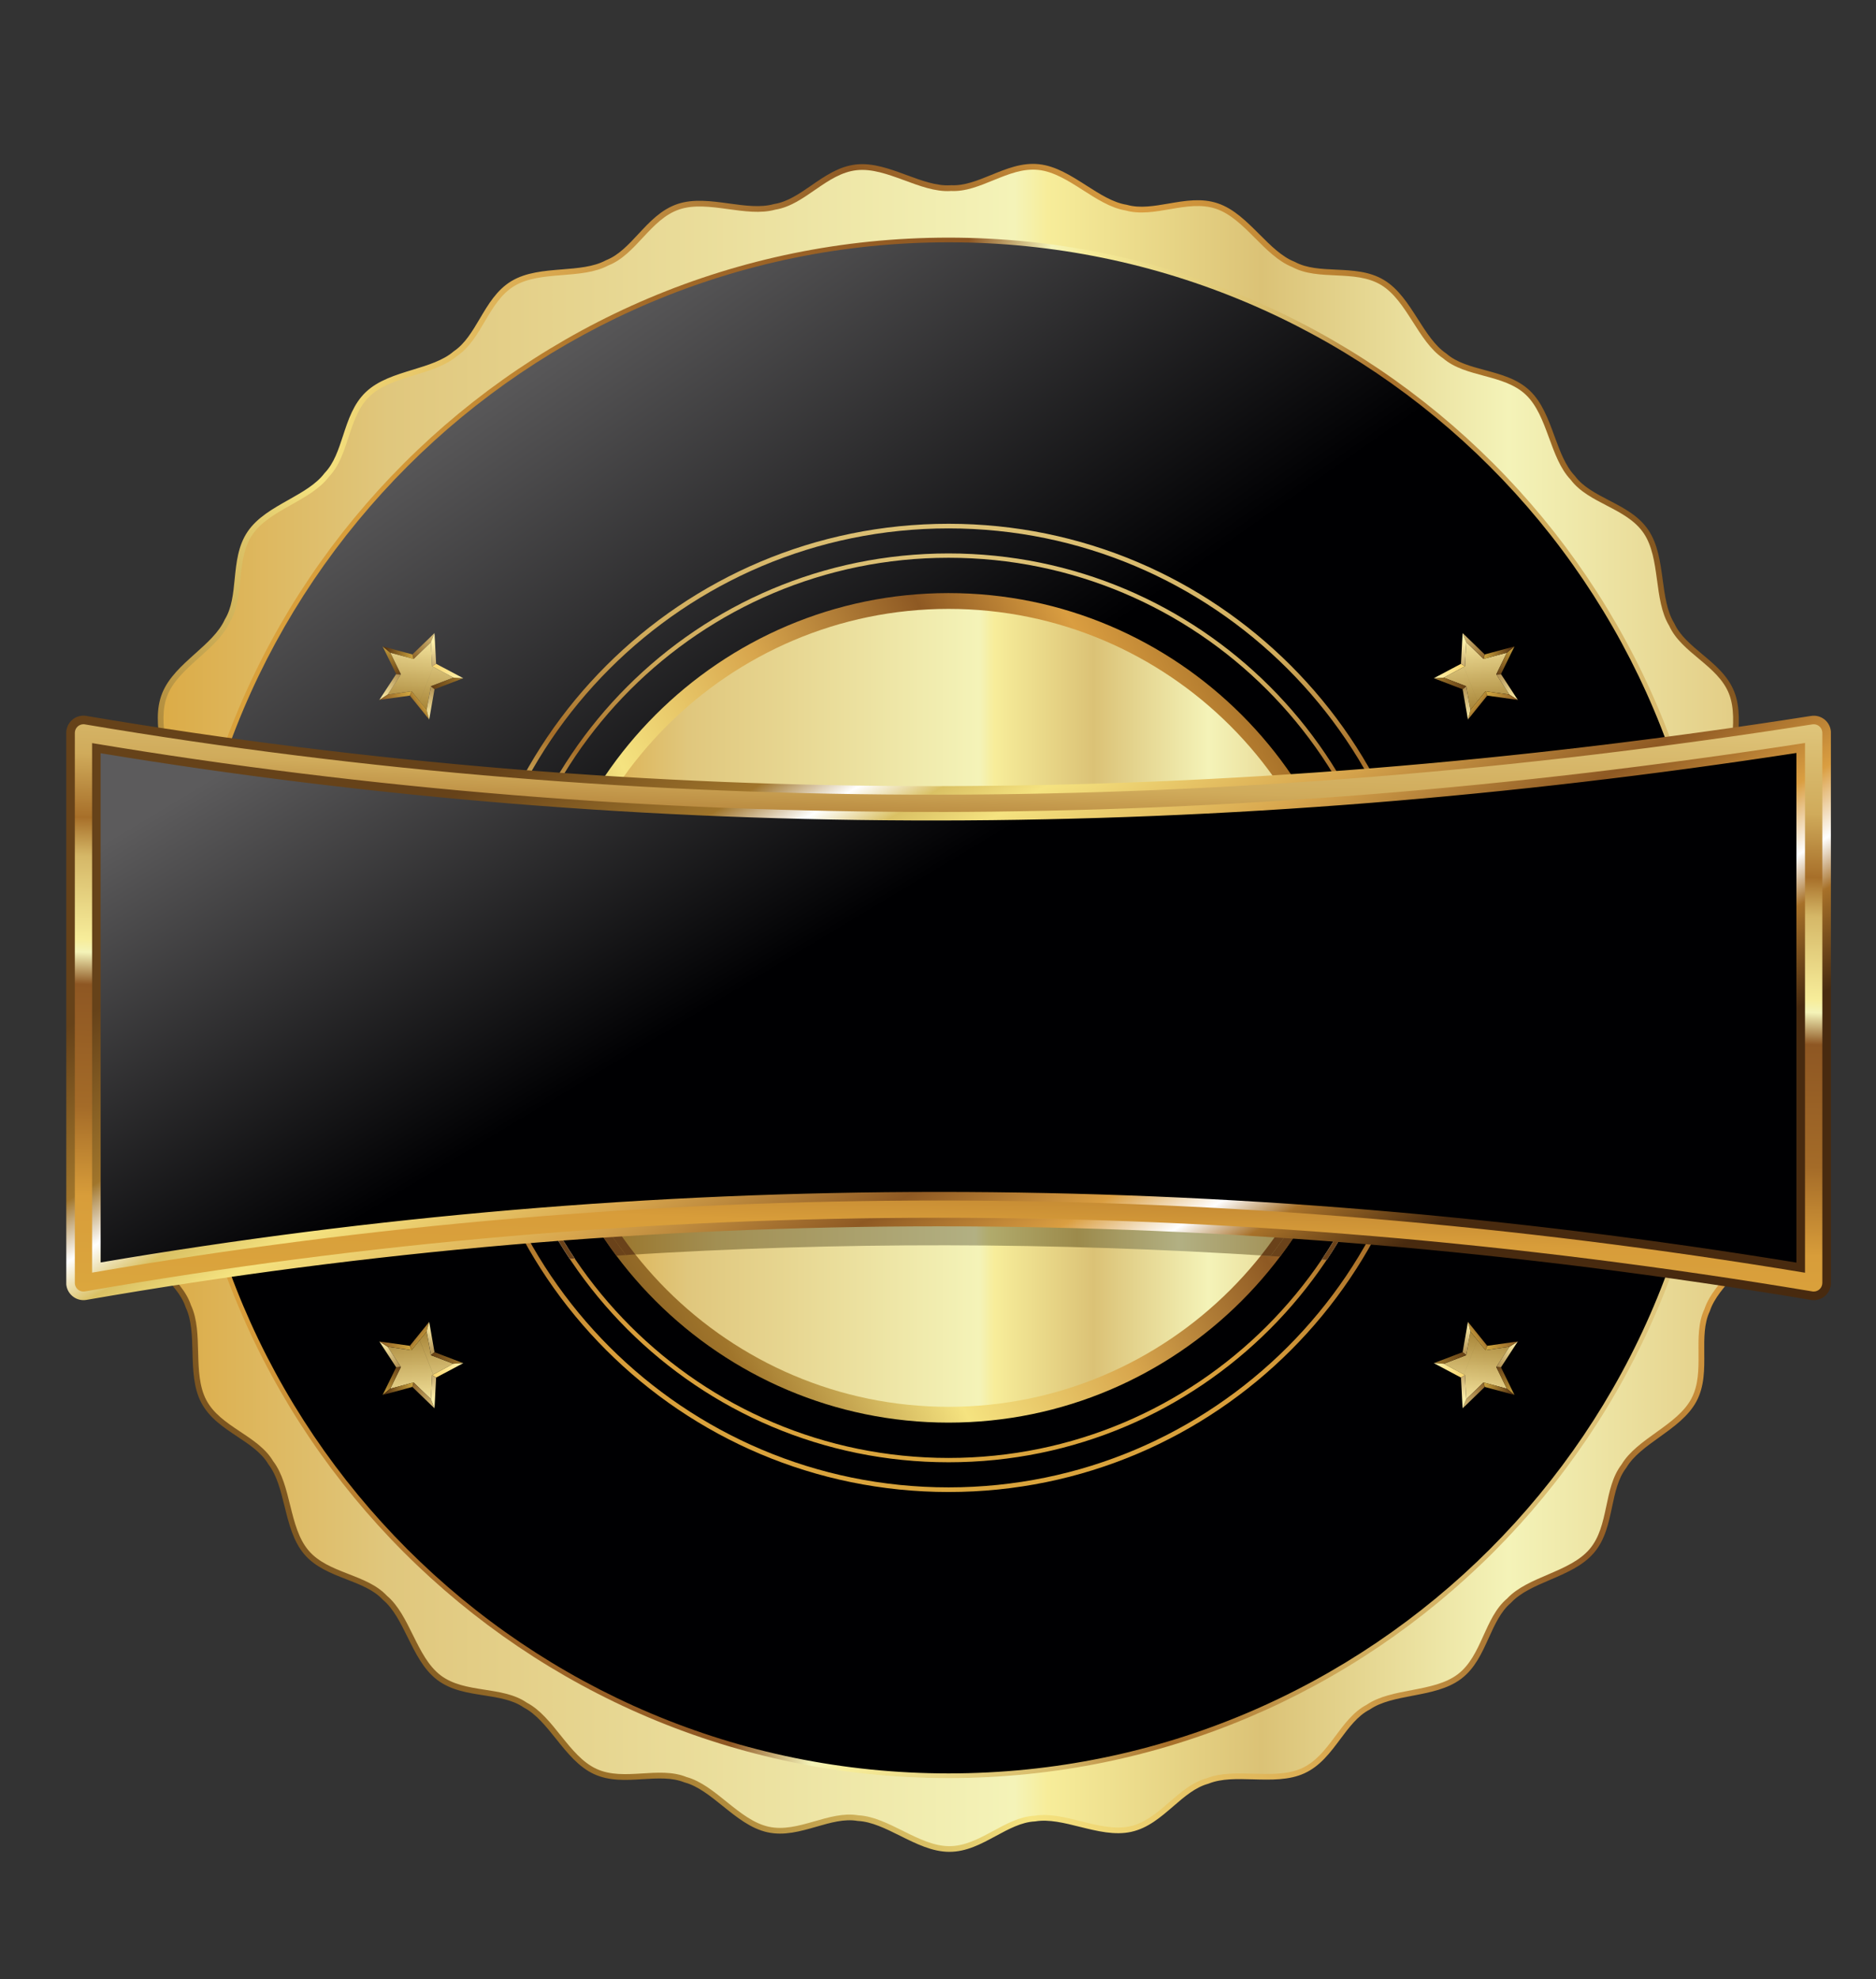 <?xml version="1.0" encoding="UTF-8"?>
<svg id="_Layer_1" data-name="#Layer 1" xmlns="http://www.w3.org/2000/svg" xmlns:xlink="http://www.w3.org/1999/xlink" viewBox="0 0 502.38 530">
  <rect x="0" y="0" width="502.38" height="530" fill="#333333" stroke="none"/>
  <defs>
    <style>
      .cls-1 {
        fill: url(#linear-gradient-48);
      }

      .cls-1, .cls-2, .cls-3, .cls-4, .cls-5, .cls-6, .cls-7, .cls-8, .cls-9, .cls-10, .cls-11, .cls-12, .cls-13, .cls-14, .cls-15, .cls-16, .cls-17, .cls-18, .cls-19, .cls-20, .cls-21, .cls-22, .cls-23, .cls-24, .cls-25, .cls-26, .cls-27, .cls-28, .cls-29, .cls-30, .cls-31, .cls-32, .cls-33, .cls-34, .cls-35, .cls-36, .cls-37, .cls-38, .cls-39, .cls-40, .cls-41, .cls-42, .cls-43, .cls-44, .cls-45, .cls-46, .cls-47, .cls-48, .cls-49, .cls-50, .cls-51, .cls-52, .cls-53, .cls-54, .cls-55, .cls-56, .cls-57 {
        fill-rule: evenodd;
      }

      .cls-2 {
        fill: url(#linear-gradient-24);
      }

      .cls-3 {
        fill: url(#linear-gradient-13);
      }

      .cls-4 {
        fill: url(#linear-gradient-15);
      }

      .cls-5 {
        fill: url(#linear-gradient-19);
      }

      .cls-6 {
        fill: url(#linear-gradient-52);
      }

      .cls-7 {
        fill: url(#linear-gradient-10);
      }

      .cls-8 {
        fill: url(#linear-gradient-54);
      }

      .cls-9 {
        fill: url(#linear-gradient-46);
      }

      .cls-10 {
        fill: url(#linear-gradient-39);
      }

      .cls-11 {
        fill: url(#linear-gradient-32);
      }

      .cls-12 {
        fill: url(#linear-gradient-40);
      }

      .cls-13 {
        fill: url(#linear-gradient-55);
      }

      .cls-14 {
        fill: url(#linear-gradient-31);
      }

      .cls-15 {
        fill: url(#linear-gradient-35);
      }

      .cls-16 {
        fill: url(#linear-gradient-26);
      }

      .cls-58 {
        fill: url(#linear-gradient-3);
      }

      .cls-17 {
        fill: url(#linear-gradient-27);
      }

      .cls-18 {
        fill: url(#linear-gradient-5);
      }

      .cls-19 {
        fill: url(#linear-gradient-28);
      }

      .cls-20 {
        fill: url(#linear-gradient-36);
      }

      .cls-21 {
        fill: url(#linear-gradient-2);
      }

      .cls-22 {
        fill: url(#linear-gradient-18);
      }

      .cls-23 {
        fill: url(#linear-gradient-41);
      }

      .cls-24 {
        fill: url(#linear-gradient-30);
      }

      .cls-25 {
        fill: url(#linear-gradient-21);
      }

      .cls-26 {
        fill: url(#linear-gradient-33);
      }

      .cls-27 {
        fill: url(#linear-gradient-43);
      }

      .cls-28 {
        fill: url(#linear-gradient-20);
      }

      .cls-29 {
        fill: url(#linear-gradient-51);
      }

      .cls-30 {
        fill: url(#linear-gradient-23);
      }

      .cls-31 {
        fill: url(#linear-gradient-16);
      }

      .cls-32 {
        fill: url(#linear-gradient-38);
      }

      .cls-33 {
        fill: url(#linear-gradient-9);
      }

      .cls-34 {
        fill: url(#linear-gradient-12);
      }

      .cls-35 {
        fill: url(#linear-gradient-6);
      }

      .cls-36 {
        fill: url(#linear-gradient-44);
      }

      .cls-37 {
        fill: url(#linear-gradient-4);
      }

      .cls-38 {
        fill: url(#linear-gradient-56);
      }

      .cls-39 {
        fill: url(#linear-gradient-42);
      }

      .cls-40 {
        fill: url(#linear-gradient-25);
      }

      .cls-41 {
        fill: #6a421a;
      }

      .cls-42 {
        fill: url(#linear-gradient-7);
      }

      .cls-43 {
        fill: url(#linear-gradient-8);
      }

      .cls-44 {
        fill: url(#linear-gradient-22);
      }

      .cls-45 {
        fill: url(#linear-gradient-37);
      }

      .cls-46 {
        fill: url(#linear-gradient-17);
      }

      .cls-47 {
        fill: url(#linear-gradient-14);
      }

      .cls-48 {
        fill: url(#linear-gradient-50);
      }

      .cls-49 {
        fill: url(#linear-gradient-34);
      }

      .cls-50 {
        fill: url(#linear-gradient-29);
      }

      .cls-51 {
        fill: url(#linear-gradient-11);
      }

      .cls-52 {
        fill: url(#linear-gradient-53);
      }

      .cls-53 {
        fill: url(#linear-gradient);
      }

      .cls-54 {
        fill: url(#linear-gradient-45);
      }

      .cls-55 {
        fill: url(#linear-gradient-57);
      }

      .cls-56 {
        fill: url(#linear-gradient-49);
      }

      .cls-57 {
        fill: url(#linear-gradient-47);
      }
    </style>
    <linearGradient id="linear-gradient" x1="481.74" y1="6379.82" x2="25.79" y2="6137.39" gradientTransform="translate(0 6528) scale(1 -1)" gradientUnits="userSpaceOnUse">
      <stop offset="0" stop-color="#482a0f"/>
      <stop offset=".1" stop-color="#a77129"/>
      <stop offset=".22" stop-color="#da9e41"/>
      <stop offset=".34" stop-color="#8e5923"/>
      <stop offset=".5" stop-color="#d8a64d"/>
      <stop offset=".66" stop-color="#f5e380"/>
      <stop offset=".83" stop-color="#a0752b"/>
      <stop offset="1" stop-color="#664219"/>
    </linearGradient>
    <linearGradient id="linear-gradient-2" x1="33.34" y1="6258.13" x2="474.69" y2="6258.13" gradientTransform="translate(0 6528) scale(1 -1)" gradientUnits="userSpaceOnUse">
      <stop offset="0" stop-color="#dba73e"/>
      <stop offset=".16" stop-color="#e0c77d"/>
      <stop offset=".54" stop-color="#f4f3b8"/>
      <stop offset=".56" stop-color="#f7ed9a"/>
      <stop offset=".69" stop-color="#dbc276"/>
      <stop offset=".84" stop-color="#f4f3b8"/>
      <stop offset="1" stop-color="#e0c77d"/>
    </linearGradient>
    <linearGradient id="linear-gradient-3" x1="220.46" y1="6306.05" x2="133.29" y2="6430.54" gradientTransform="translate(0 6528) scale(1 -1)" gradientUnits="userSpaceOnUse">
      <stop offset="0" stop-color="#000002"/>
      <stop offset="1" stop-color="#5c5b5c"/>
    </linearGradient>
    <linearGradient id="linear-gradient-4" x1="151.61" y1="6258.12" x2="356.43" y2="6258.12" gradientTransform="translate(0 6528) scale(1 -1)" gradientUnits="userSpaceOnUse">
      <stop offset="0" stop-color="#dba73e"/>
      <stop offset=".16" stop-color="#e0c77d"/>
      <stop offset=".54" stop-color="#f4f3b8"/>
      <stop offset=".56" stop-color="#f7ed9a"/>
      <stop offset=".69" stop-color="#dbc276"/>
      <stop offset=".84" stop-color="#f4f3b8"/>
      <stop offset="1" stop-color="#e0c77d"/>
    </linearGradient>
    <linearGradient id="linear-gradient-5" x1="249.46" y1="6127.45" x2="258.58" y2="6388.8" gradientTransform="translate(0 6528) scale(1 -1)" gradientUnits="userSpaceOnUse">
      <stop offset="0" stop-color="#dba73e"/>
      <stop offset=".16" stop-color="#d89d3a"/>
      <stop offset=".3" stop-color="#a46b28"/>
      <stop offset=".49" stop-color="#8e5723"/>
      <stop offset=".54" stop-color="#f4f3b8"/>
      <stop offset=".56" stop-color="#f7ed9a"/>
      <stop offset=".69" stop-color="#d5b767"/>
      <stop offset=".75" stop-color="#a76f29"/>
      <stop offset=".85" stop-color="#d0ab5b"/>
      <stop offset="1" stop-color="#e0c77d"/>
    </linearGradient>
    <linearGradient id="linear-gradient-6" x1="377.4" y1="6323.73" x2="127.78" y2="6191" gradientTransform="translate(0 6528) scale(1 -1)" gradientUnits="userSpaceOnUse">
      <stop offset="0" stop-color="#482a0f"/>
      <stop offset=".1" stop-color="#a77129"/>
      <stop offset=".22" stop-color="#da9e41"/>
      <stop offset=".34" stop-color="#8e5923"/>
      <stop offset=".5" stop-color="#d8a64d"/>
      <stop offset=".66" stop-color="#f5e380"/>
      <stop offset=".83" stop-color="#a0752b"/>
      <stop offset="1" stop-color="#664219"/>
    </linearGradient>
    <linearGradient id="linear-gradient-7" x1="11.96" y1="6296.46" x2="451.84" y2="6226.79" gradientTransform="translate(0 6528) scale(1 -1)" gradientUnits="userSpaceOnUse">
      <stop offset="0" stop-color="#dba73e"/>
      <stop offset=".16" stop-color="#d89d3a"/>
      <stop offset=".3" stop-color="#a46b28"/>
      <stop offset=".49" stop-color="#8e5723"/>
      <stop offset=".54" stop-color="#f4f3b8"/>
      <stop offset=".56" stop-color="#f7ed9a"/>
      <stop offset=".69" stop-color="#d5b767"/>
      <stop offset=".75" stop-color="#a76f29"/>
      <stop offset=".85" stop-color="#d0ab5b"/>
      <stop offset="1" stop-color="#e0c77d"/>
    </linearGradient>
    <linearGradient id="linear-gradient-8" x1="249.16" y1="6118.92" x2="258.88" y2="6397.33" gradientTransform="translate(0 6528) scale(1 -1)" gradientUnits="userSpaceOnUse">
      <stop offset="0" stop-color="#dba73e"/>
      <stop offset=".16" stop-color="#d89d3a"/>
      <stop offset=".3" stop-color="#a46b28"/>
      <stop offset=".49" stop-color="#8e5723"/>
      <stop offset=".54" stop-color="#f4f3b8"/>
      <stop offset=".56" stop-color="#f7ed9a"/>
      <stop offset=".69" stop-color="#d5b767"/>
      <stop offset=".75" stop-color="#a76f29"/>
      <stop offset=".85" stop-color="#d0ab5b"/>
      <stop offset="1" stop-color="#e0c77d"/>
    </linearGradient>
    <linearGradient id="linear-gradient-9" x1="236.82" y1="6286.2" x2="174.14" y2="6390.51" gradientTransform="translate(0 6528) scale(1 -1)" gradientUnits="userSpaceOnUse">
      <stop offset="0" stop-color="#000002"/>
      <stop offset="1" stop-color="#5c5b5c"/>
    </linearGradient>
    <linearGradient id="linear-gradient-10" x1="29.38" y1="6195.45" x2="464.51" y2="6195.45" gradientTransform="translate(0 6528) scale(1 -1)" gradientUnits="userSpaceOnUse">
      <stop offset="0" stop-color="#9c907f"/>
      <stop offset=".07" stop-color="#a39d90"/>
      <stop offset=".18" stop-color="#bcbab7"/>
      <stop offset=".31" stop-color="#c9c9ca"/>
      <stop offset=".56" stop-color="#9c927f"/>
      <stop offset=".71" stop-color="#abaaa2"/>
      <stop offset=".83" stop-color="#c9c9ca"/>
      <stop offset="1" stop-color="#978e79"/>
    </linearGradient>
    <linearGradient id="linear-gradient-11" x1="163.05" y1="6197.96" x2="344.82" y2="6197.96" gradientTransform="translate(0 6528) scale(1 -1)" gradientUnits="userSpaceOnUse">
      <stop offset="0" stop-color="#9a752b"/>
      <stop offset=".16" stop-color="#a28f53"/>
      <stop offset=".54" stop-color="#b2b083"/>
      <stop offset=".56" stop-color="#b1ab6c"/>
      <stop offset=".69" stop-color="#9c8a4b"/>
      <stop offset=".84" stop-color="#b2b083"/>
      <stop offset="1" stop-color="#a28f53"/>
    </linearGradient>
    <linearGradient id="linear-gradient-12" x1="314.36" y1="6157.7" x2="193.66" y2="6358.58" gradientTransform="translate(0 6528) scale(1 -1)" gradientUnits="userSpaceOnUse">
      <stop offset="0" stop-color="#482a0f"/>
      <stop offset=".1" stop-color="#a77129"/>
      <stop offset=".15" stop-color="#fff"/>
      <stop offset=".22" stop-color="#da9e41"/>
      <stop offset=".34" stop-color="#8e5923"/>
      <stop offset=".5" stop-color="#d8a64d"/>
      <stop offset=".66" stop-color="#f5e380"/>
      <stop offset=".72" stop-color="#dac164"/>
      <stop offset=".77" stop-color="#fff"/>
      <stop offset=".83" stop-color="#a0752b"/>
      <stop offset="1" stop-color="#664219"/>
    </linearGradient>
    <linearGradient id="linear-gradient-13" x1="251.02" y1="6172.27" x2="257.02" y2="6343.99" gradientTransform="translate(0 6528) scale(1 -1)" gradientUnits="userSpaceOnUse">
      <stop offset="0" stop-color="#dba73e"/>
      <stop offset=".16" stop-color="#d89d3a"/>
      <stop offset=".3" stop-color="#a46b28"/>
      <stop offset=".49" stop-color="#8e5723"/>
      <stop offset=".54" stop-color="#f4f3b8"/>
      <stop offset=".56" stop-color="#f7ed9a"/>
      <stop offset=".69" stop-color="#d5b767"/>
      <stop offset=".75" stop-color="#a76f29"/>
      <stop offset=".85" stop-color="#d0ab5b"/>
      <stop offset="1" stop-color="#e0c77d"/>
    </linearGradient>
    <linearGradient id="linear-gradient-14" x1="112.19" y1="6336.22" x2="114.63" y2="6359.34" gradientTransform="translate(0 6528) scale(1 -1)" gradientUnits="userSpaceOnUse">
      <stop offset="0" stop-color="#a07b2d"/>
      <stop offset="1" stop-color="#fff1ab"/>
    </linearGradient>
    <linearGradient id="linear-gradient-15" x1="109.36" y1="6350.81" x2="101.96" y2="6340.62" gradientTransform="translate(0 6528) scale(1 -1)" gradientUnits="userSpaceOnUse">
      <stop offset="0" stop-color="#8a6026"/>
      <stop offset="1" stop-color="#fff1ab"/>
    </linearGradient>
    <linearGradient id="linear-gradient-16" x1="100.41" y1="6339.81" x2="111.51" y2="6343.41" gradientTransform="translate(0 6528) scale(1 -1)" gradientUnits="userSpaceOnUse">
      <stop offset="0" stop-color="#7d4d1f"/>
      <stop offset="1" stop-color="#e0b745"/>
    </linearGradient>
    <linearGradient id="linear-gradient-17" x1="110.56" y1="6337.71" x2="114.24" y2="6340.28" gradientTransform="translate(0 6528) scale(1 -1)" gradientUnits="userSpaceOnUse">
      <stop offset="0" stop-color="#7d4d1f"/>
      <stop offset="1" stop-color="#e0b745"/>
    </linearGradient>
    <linearGradient id="linear-gradient-18" x1="116.77" y1="6348.07" x2="114.35" y2="6335.58" gradientTransform="translate(0 6528) scale(1 -1)" gradientUnits="userSpaceOnUse">
      <stop offset="0" stop-color="#8a6026"/>
      <stop offset="1" stop-color="#fff1ab"/>
    </linearGradient>
    <linearGradient id="linear-gradient-19" x1="114.03" y1="6343.23" x2="133.39" y2="6350.28" gradientTransform="translate(0 6528) scale(1 -1)" gradientUnits="userSpaceOnUse">
      <stop offset="0" stop-color="#5a3511"/>
      <stop offset="1" stop-color="#e0b745"/>
    </linearGradient>
    <linearGradient id="linear-gradient-20" x1="115.24" y1="6350.9" x2="123.48" y2="6345.75" gradientTransform="translate(0 6528) scale(1 -1)" gradientUnits="userSpaceOnUse">
      <stop offset="0" stop-color="#f8d367"/>
      <stop offset="1" stop-color="#fff1ab"/>
    </linearGradient>
    <linearGradient id="linear-gradient-21" x1="107.06" y1="6346.09" x2="102.24" y2="6357.45" gradientTransform="translate(0 6528) scale(1 -1)" gradientUnits="userSpaceOnUse">
      <stop offset="0" stop-color="#5a3511"/>
      <stop offset="1" stop-color="#e0b745"/>
    </linearGradient>
    <linearGradient id="linear-gradient-22" x1="103.22" y1="6354.38" x2="112.02" y2="6351.52" gradientTransform="translate(0 6528) scale(1 -1)" gradientUnits="userSpaceOnUse">
      <stop offset="0" stop-color="#583512"/>
      <stop offset="1" stop-color="#e0b745"/>
    </linearGradient>
    <linearGradient id="linear-gradient-23" x1="109.97" y1="6351.9" x2="120.93" y2="6361.43" gradientTransform="translate(0 6528) scale(1 -1)" gradientUnits="userSpaceOnUse">
      <stop offset="0" stop-color="#8a6026"/>
      <stop offset="1" stop-color="#fff1ab"/>
    </linearGradient>
    <linearGradient id="linear-gradient-24" x1="116.09" y1="6341.22" x2="116.09" y2="6356.14" gradientTransform="translate(0 6528) scale(1 -1)" gradientUnits="userSpaceOnUse">
      <stop offset="0" stop-color="#7d4d1f"/>
      <stop offset="1" stop-color="#fff1ab"/>
    </linearGradient>
    <linearGradient id="linear-gradient-25" x1="395.62" y1="6336.08" x2="393.57" y2="6359.51" gradientTransform="translate(0 6528) scale(1 -1)" gradientUnits="userSpaceOnUse">
      <stop offset="0" stop-color="#a07b2d"/>
      <stop offset="1" stop-color="#fff1ab"/>
    </linearGradient>
    <linearGradient id="linear-gradient-26" x1="398.89" y1="6350.96" x2="405.95" y2="6340.49" gradientTransform="translate(0 6528) scale(1 -1)" gradientUnits="userSpaceOnUse">
      <stop offset="0" stop-color="#8a6026"/>
      <stop offset="1" stop-color="#fff1ab"/>
    </linearGradient>
    <linearGradient id="linear-gradient-27" x1="407.55" y1="6339.59" x2="396.58" y2="6343.58" gradientTransform="translate(0 6528) scale(1 -1)" gradientUnits="userSpaceOnUse">
      <stop offset="0" stop-color="#7d4d1f"/>
      <stop offset="1" stop-color="#e0b745"/>
    </linearGradient>
    <linearGradient id="linear-gradient-28" x1="397.35" y1="6337.65" x2="393.77" y2="6340.44" gradientTransform="translate(0 6528) scale(1 -1)" gradientUnits="userSpaceOnUse">
      <stop offset="0" stop-color="#7d4d1f"/>
      <stop offset="1" stop-color="#e0b745"/>
    </linearGradient>
    <linearGradient id="linear-gradient-29" x1="391.67" y1="6348.14" x2="393.44" y2="6335.54" gradientTransform="translate(0 6528) scale(1 -1)" gradientUnits="userSpaceOnUse">
      <stop offset="0" stop-color="#8a6026"/>
      <stop offset="1" stop-color="#fff1ab"/>
    </linearGradient>
    <linearGradient id="linear-gradient-30" x1="393.95" y1="6343.04" x2="374.84" y2="6350.76" gradientTransform="translate(0 6528) scale(1 -1)" gradientUnits="userSpaceOnUse">
      <stop offset="0" stop-color="#5a3511"/>
      <stop offset="1" stop-color="#e0b745"/>
    </linearGradient>
    <linearGradient id="linear-gradient-31" x1="392.85" y1="6350.82" x2="384.53" y2="6345.81" gradientTransform="translate(0 6528) scale(1 -1)" gradientUnits="userSpaceOnUse">
      <stop offset="0" stop-color="#f8d367"/>
      <stop offset="1" stop-color="#fff1ab"/>
    </linearGradient>
    <linearGradient id="linear-gradient-32" x1="400.71" y1="6346.2" x2="406.12" y2="6357.29" gradientTransform="translate(0 6528) scale(1 -1)" gradientUnits="userSpaceOnUse">
      <stop offset="0" stop-color="#5a3511"/>
      <stop offset="1" stop-color="#e0b745"/>
    </linearGradient>
    <linearGradient id="linear-gradient-33" x1="404.74" y1="6354.27" x2="396.1" y2="6351.63" gradientTransform="translate(0 6528) scale(1 -1)" gradientUnits="userSpaceOnUse">
      <stop offset="0" stop-color="#583512"/>
      <stop offset="1" stop-color="#e0b745"/>
    </linearGradient>
    <linearGradient id="linear-gradient-34" x1="398.01" y1="6351.61" x2="387.37" y2="6361.89" gradientTransform="translate(0 6528) scale(1 -1)" gradientUnits="userSpaceOnUse">
      <stop offset="0" stop-color="#8a6026"/>
      <stop offset="1" stop-color="#fff1ab"/>
    </linearGradient>
    <linearGradient id="linear-gradient-35" x1="391.53" y1="6341.21" x2="392.05" y2="6356.15" gradientTransform="translate(0 6528) scale(1 -1)" gradientUnits="userSpaceOnUse">
      <stop offset="0" stop-color="#7d4d1f"/>
      <stop offset="1" stop-color="#fff1ab"/>
    </linearGradient>
    <linearGradient id="linear-gradient-36" x1="112.42" y1="6173.3" x2="114.47" y2="6149.87" gradientTransform="translate(0 6528) scale(1 -1)" gradientUnits="userSpaceOnUse">
      <stop offset="0" stop-color="#a07b2d"/>
      <stop offset="1" stop-color="#fff1ab"/>
    </linearGradient>
    <linearGradient id="linear-gradient-37" x1="109.15" y1="6158.43" x2="102.09" y2="6168.89" gradientTransform="translate(0 6528) scale(1 -1)" gradientUnits="userSpaceOnUse">
      <stop offset="0" stop-color="#8a6026"/>
      <stop offset="1" stop-color="#fff1ab"/>
    </linearGradient>
    <linearGradient id="linear-gradient-38" x1="100.49" y1="6169.8" x2="111.46" y2="6165.81" gradientTransform="translate(0 6528) scale(1 -1)" gradientUnits="userSpaceOnUse">
      <stop offset="0" stop-color="#7d4d1f"/>
      <stop offset="1" stop-color="#e0b745"/>
    </linearGradient>
    <linearGradient id="linear-gradient-39" x1="110.69" y1="6171.74" x2="114.27" y2="6168.94" gradientTransform="translate(0 6528) scale(1 -1)" gradientUnits="userSpaceOnUse">
      <stop offset="0" stop-color="#7d4d1f"/>
      <stop offset="1" stop-color="#e0b745"/>
    </linearGradient>
    <linearGradient id="linear-gradient-40" x1="116.37" y1="6161.24" x2="114.6" y2="6173.84" gradientTransform="translate(0 6528) scale(1 -1)" gradientUnits="userSpaceOnUse">
      <stop offset="0" stop-color="#8a6026"/>
      <stop offset="1" stop-color="#fff1ab"/>
    </linearGradient>
    <linearGradient id="linear-gradient-41" x1="114.09" y1="6166.34" x2="133.2" y2="6158.62" gradientTransform="translate(0 6528) scale(1 -1)" gradientUnits="userSpaceOnUse">
      <stop offset="0" stop-color="#5a3511"/>
      <stop offset="1" stop-color="#e0b745"/>
    </linearGradient>
    <linearGradient id="linear-gradient-42" x1="115.19" y1="6158.57" x2="123.51" y2="6163.57" gradientTransform="translate(0 6528) scale(1 -1)" gradientUnits="userSpaceOnUse">
      <stop offset="0" stop-color="#f8d367"/>
      <stop offset="1" stop-color="#fff1ab"/>
    </linearGradient>
    <linearGradient id="linear-gradient-43" x1="107.33" y1="6163.19" x2="101.92" y2="6152.09" gradientTransform="translate(0 6528) scale(1 -1)" gradientUnits="userSpaceOnUse">
      <stop offset="0" stop-color="#5a3511"/>
      <stop offset="1" stop-color="#e0b745"/>
    </linearGradient>
    <linearGradient id="linear-gradient-44" x1="103.2" y1="6155.08" x2="112.04" y2="6157.79" gradientTransform="translate(0 6528) scale(1 -1)" gradientUnits="userSpaceOnUse">
      <stop offset="0" stop-color="#583512"/>
      <stop offset="1" stop-color="#e0b745"/>
    </linearGradient>
    <linearGradient id="linear-gradient-45" x1="110.02" y1="6157.77" x2="120.67" y2="6147.49" gradientTransform="translate(0 6528) scale(1 -1)" gradientUnits="userSpaceOnUse">
      <stop offset="0" stop-color="#8a6026"/>
      <stop offset="1" stop-color="#fff1ab"/>
    </linearGradient>
    <linearGradient id="linear-gradient-46" x1="116.5" y1="6167.98" x2="116" y2="6153.44" gradientTransform="translate(0 6528) scale(1 -1)" gradientUnits="userSpaceOnUse">
      <stop offset="0" stop-color="#7d4d1f"/>
      <stop offset="1" stop-color="#fff1ab"/>
    </linearGradient>
    <linearGradient id="linear-gradient-47" x1="395.84" y1="6173.17" x2="393.41" y2="6150.04" gradientTransform="translate(0 6528) scale(1 -1)" gradientUnits="userSpaceOnUse">
      <stop offset="0" stop-color="#a07b2d"/>
      <stop offset="1" stop-color="#fff1ab"/>
    </linearGradient>
    <linearGradient id="linear-gradient-48" x1="398.68" y1="6158.58" x2="406.08" y2="6168.77" gradientTransform="translate(0 6528) scale(1 -1)" gradientUnits="userSpaceOnUse">
      <stop offset="0" stop-color="#8a6026"/>
      <stop offset="1" stop-color="#fff1ab"/>
    </linearGradient>
    <linearGradient id="linear-gradient-49" x1="407.63" y1="6169.58" x2="396.53" y2="6165.97" gradientTransform="translate(0 6528) scale(1 -1)" gradientUnits="userSpaceOnUse">
      <stop offset="0" stop-color="#7d4d1f"/>
      <stop offset="1" stop-color="#e0b745"/>
    </linearGradient>
    <linearGradient id="linear-gradient-50" x1="397.47" y1="6171.67" x2="393.8" y2="6169.1" gradientTransform="translate(0 6528) scale(1 -1)" gradientUnits="userSpaceOnUse">
      <stop offset="0" stop-color="#7d4d1f"/>
      <stop offset="1" stop-color="#e0b745"/>
    </linearGradient>
    <linearGradient id="linear-gradient-51" x1="391.27" y1="6161.32" x2="393.69" y2="6173.81" gradientTransform="translate(0 6528) scale(1 -1)" gradientUnits="userSpaceOnUse">
      <stop offset="0" stop-color="#8a6026"/>
      <stop offset="1" stop-color="#fff1ab"/>
    </linearGradient>
    <linearGradient id="linear-gradient-52" x1="394.01" y1="6166.15" x2="374.64" y2="6159.1" gradientTransform="translate(0 6528) scale(1 -1)" gradientUnits="userSpaceOnUse">
      <stop offset="0" stop-color="#5a3511"/>
      <stop offset="1" stop-color="#e0b745"/>
    </linearGradient>
    <linearGradient id="linear-gradient-53" x1="392.76" y1="6158.51" x2="384.6" y2="6163.61" gradientTransform="translate(0 6528) scale(1 -1)" gradientUnits="userSpaceOnUse">
      <stop offset="0" stop-color="#f8d367"/>
      <stop offset="1" stop-color="#fff1ab"/>
    </linearGradient>
    <linearGradient id="linear-gradient-54" x1="400.97" y1="6163.3" x2="405.8" y2="6151.94" gradientTransform="translate(0 6528) scale(1 -1)" gradientUnits="userSpaceOnUse">
      <stop offset="0" stop-color="#5a3511"/>
      <stop offset="1" stop-color="#e0b745"/>
    </linearGradient>
    <linearGradient id="linear-gradient-55" x1="404.69" y1="6154.97" x2="396.14" y2="6157.91" gradientTransform="translate(0 6528) scale(1 -1)" gradientUnits="userSpaceOnUse">
      <stop offset="0" stop-color="#583512"/>
      <stop offset="1" stop-color="#e0b745"/>
    </linearGradient>
    <linearGradient id="linear-gradient-56" x1="398.07" y1="6157.48" x2="387.11" y2="6147.95" gradientTransform="translate(0 6528) scale(1 -1)" gradientUnits="userSpaceOnUse">
      <stop offset="0" stop-color="#8a6026"/>
      <stop offset="1" stop-color="#fff1ab"/>
    </linearGradient>
    <linearGradient id="linear-gradient-57" x1="391.94" y1="6167.97" x2="391.94" y2="6153.44" gradientTransform="translate(0 6528) scale(1 -1)" gradientUnits="userSpaceOnUse">
      <stop offset="0" stop-color="#7d4d1f"/>
      <stop offset="1" stop-color="#fff1ab"/>
    </linearGradient>
  </defs>
  <path class="cls-53" d="M254.64,49.59c3.54.22,7.14-1.25,10.74-2.72,4.16-1.7,8.33-3.4,12.88-2.9,4.53.5,8.59,3.1,12.66,5.7,3.58,2.29,7.15,4.58,10.75,5.15l.17.04c3.41.97,7.24.31,11.08-.35,4.43-.76,8.86-1.53,13.21-.06h0c4.3,1.46,7.72,4.88,11.13,8.29,3,3,6,6.01,9.39,7.34l.17.08c3.12,1.68,7,1.86,10.88,2.04,4.5.21,9,.41,12.92,2.78,3.89,2.34,6.49,6.42,9.09,10.49,2.28,3.58,4.56,7.15,7.59,9.19l.14.11c2.69,2.31,6.44,3.32,10.2,4.33,4.34,1.17,8.69,2.34,12.02,5.49,3.3,3.13,4.96,7.67,6.62,12.2,1.46,3.99,2.92,7.98,5.44,10.61l.11.14c2.12,2.83,5.57,4.62,9.03,6.42,3.98,2.07,7.98,4.15,10.55,7.95,2.55,3.77,3.2,8.56,3.85,13.34.57,4.21,1.14,8.42,3.03,11.53l.09.16c1.47,3.22,4.45,5.71,7.43,8.21,3.45,2.88,6.9,5.77,8.6,10.03,1.68,4.24,1.29,9.04.89,13.85-.35,4.24-.7,8.47.48,11.92l.05.17c.74,3.47,3.11,6.54,5.49,9.61,2.75,3.56,5.51,7.12,6.25,11.65.73,4.49-.69,9.11-2.11,13.72-1.25,4.05-2.5,8.11-2.09,11.74v.17c-.02,3.54,1.64,7.05,3.31,10.58,1.92,4.07,3.85,8.14,3.6,12.72-.25,4.54-2.63,8.74-5.01,12.94-2.09,3.69-4.18,7.39-4.56,11.01l-.03.18c-.78,3.46.08,7.24.95,11.03,1,4.38,2.01,8.78.78,13.19-1.22,4.39-4.45,7.98-7.68,11.58-2.84,3.16-5.68,6.32-6.82,9.76l-.07.17c-1.51,3.21-1.48,7.09-1.45,10.98.04,4.5.07,9.02-2.07,13.05-2.13,4.02-6.06,6.83-9.98,9.65-3.45,2.48-6.91,4.95-8.77,8.08l-.1.15c-2.16,2.8-2.96,6.6-3.77,10.41h0c-.93,4.4-1.86,8.8-4.84,12.29h0c-2.95,3.47-7.39,5.38-11.83,7.28-3.9,1.67-7.8,3.35-10.29,6l-.13.13c-2.71,2.28-4.31,5.81-5.92,9.35-1.85,4.09-3.71,8.2-7.37,10.97-3.63,2.75-8.37,3.66-13.1,4.56-4.17.8-8.34,1.59-11.35,3.65l-.16.09c-3.13,1.63-5.46,4.75-7.79,7.87-2.69,3.6-5.39,7.21-9.56,9.13-4.12,1.91-8.96,1.77-13.79,1.64-4.24-.12-8.48-.24-11.87,1.13l-.17.06c-3.42.93-6.36,3.46-9.3,6-3.41,2.94-6.82,5.89-11.3,6.87-4.44.97-9.12-.2-13.81-1.36h0c-4.12-1.03-8.23-2.05-11.83-1.45l-.18.02c-3.53.17-6.95,2.02-10.38,3.87-3.95,2.14-7.91,4.28-12.5,4.27-4.55,0-8.88-2.15-13.19-4.3-3.8-1.89-7.61-3.78-11.24-3.96l-.19-.02c-3.49-.6-7.23.47-10.97,1.55-4.32,1.24-8.65,2.48-13.13,1.49-4.45-.98-8.2-4.01-11.96-7.03-3.31-2.66-6.62-5.33-10.13-6.29l-.18-.05c-3.29-1.33-7.16-1.09-11.04-.85-4.49.28-8.98.56-13.14-1.36-4.13-1.91-7.15-5.68-10.17-9.45-2.66-3.32-5.32-6.63-8.54-8.32l-.16-.1c-2.92-2.01-6.76-2.61-10.6-3.21-4.44-.69-8.89-1.38-12.53-4.16h0c-3.62-2.75-5.76-7.08-7.9-11.41-1.89-3.81-3.77-7.62-6.55-9.96l-.14-.13c-2.42-2.59-6.03-3.99-9.66-5.4-4.19-1.63-8.4-3.27-11.36-6.76-2.94-3.47-4.1-8.16-5.26-12.84-1.02-4.12-2.04-8.24-4.26-11.13l-.1-.15c-1.81-3.05-5.03-5.2-8.27-7.35-3.74-2.49-7.5-4.99-9.64-9.05-2.12-4.01-2.25-8.85-2.38-13.67-.11-4.24-.22-8.48-1.77-11.78l-.07-.17c-1.11-3.37-3.8-6.17-6.5-8.97-3.12-3.24-6.24-6.48-7.47-10.9-1.22-4.39-.3-9.13.61-13.86.8-4.17,1.61-8.34.81-11.89l-.03-.18c-.36-3.53-2.39-6.84-4.42-10.16-2.35-3.83-4.7-7.67-4.95-12.25-.24-4.54,1.67-8.98,3.58-13.41,1.68-3.9,3.37-7.81,3.35-11.44v-.18c.41-3.53-.85-7.2-2.12-10.87-1.47-4.25-2.94-8.51-2.2-13.02.74-4.49,3.56-8.41,6.38-12.33,2.48-3.44,4.95-6.88,5.72-10.45l.05-.18c1.15-3.35.7-7.21.25-11.07-.52-4.46-1.04-8.93.66-13.19,1.69-4.23,5.29-7.45,8.88-10.67,3.16-2.83,6.32-5.66,7.84-8.98l.08-.16c1.85-3.02,2.24-6.88,2.62-10.75.45-4.47.9-8.96,3.48-12.75,2.55-3.76,6.76-6.14,10.97-8.51,3.69-2.08,7.38-4.17,9.58-7.09l.12-.14c2.45-2.55,3.66-6.24,4.87-9.94,1.4-4.27,2.81-8.56,6.14-11.71h0c3.31-3.12,7.93-4.54,12.54-5.95,4.05-1.24,8.11-2.48,10.88-4.86l.14-.11c2.94-1.97,4.92-5.31,6.9-8.66,2.29-3.87,4.58-7.75,8.51-10.11,3.9-2.34,8.71-2.73,13.52-3.12,4.24-.34,8.47-.68,11.68-2.4l.16-.08c3.3-1.29,5.95-4.13,8.6-6.98,3.06-3.29,6.14-6.58,10.48-8.05,4.31-1.45,9.09-.79,13.87-.14,4.21.58,8.41,1.15,11.93.16l.18-.04c3.49-.55,6.69-2.75,9.89-4.96,3.7-2.55,7.42-5.12,11.97-5.61,4.52-.49,9.05,1.18,13.58,2.85,3.99,1.47,7.97,2.93,11.61,2.72h.17ZM266.54,49.72h0c-3.9,1.59-7.79,3.18-11.99,2.94-4.25.22-8.5-1.34-12.75-2.91-4.2-1.55-8.39-3.09-12.2-2.68-3.79.41-7.18,2.75-10.55,5.08-3.46,2.38-6.9,4.76-11.04,5.45-4.11,1.14-8.61.52-13.11-.1-4.43-.61-8.86-1.21-12.49,0-3.6,1.21-6.41,4.22-9.21,7.23-2.88,3.09-5.75,6.17-9.67,7.72-3.76,1.98-8.27,2.34-12.77,2.71-4.46.36-8.91.72-12.19,2.69-3.26,1.96-5.35,5.51-7.45,9.05-2.14,3.62-4.27,7.23-7.75,9.59-3.24,2.75-7.58,4.08-11.92,5.4-4.27,1.31-8.55,2.62-11.33,5.25h0c-2.76,2.62-4.04,6.53-5.32,10.43-1.31,4-2.62,7.98-5.51,11.04-2.57,3.38-6.53,5.61-10.49,7.85-3.89,2.2-7.78,4.39-9.93,7.56-2.14,3.15-2.55,7.25-2.96,11.34-.42,4.2-.84,8.39-3.02,11.99-1.79,3.85-5.17,6.87-8.54,9.89-3.33,2.98-6.66,5.96-8.08,9.52-1.41,3.53-.93,7.63-.45,11.71.49,4.19.98,8.36-.37,12.35-.93,4.14-3.57,7.82-6.22,11.49-2.61,3.63-5.22,7.25-5.84,11.03-.62,3.76.73,7.65,2.07,11.53,1.38,3.99,2.76,7.98,2.29,12.17-.02,4.25-1.8,8.39-3.59,12.54-1.77,4.11-3.54,8.21-3.34,12.04.2,3.8,2.36,7.31,4.5,10.81,2.2,3.59,4.4,7.17,4.85,11.36.91,4.16.05,8.6-.81,13.05-.85,4.39-1.69,8.78-.67,12.47,1.01,3.67,3.87,6.63,6.72,9.59,2.93,3.05,5.86,6.09,7.19,10.09,1.76,3.85,1.88,8.37,2,12.88.12,4.46.24,8.93,2.03,12.32,1.78,3.36,5.2,5.64,8.62,7.92,3.51,2.34,7.01,4.67,9.18,8.28,2.56,3.39,3.66,7.79,4.75,12.19,1.07,4.34,2.15,8.67,4.63,11.59,2.46,2.9,6.3,4.4,10.12,5.88,3.94,1.53,7.86,3.06,10.76,6.13,3.23,2.76,5.23,6.81,7.24,10.86,1.98,4,3.96,8.01,7.01,10.33h0c3.03,2.3,7.09,2.94,11.15,3.57,4.17.65,8.32,1.3,11.81,3.66,3.75,2,6.58,5.53,9.42,9.06,2.8,3.48,5.59,6.97,9.07,8.58,3.46,1.6,7.57,1.34,11.67,1.09,4.22-.26,8.42-.53,12.33,1.05,4.09,1.16,7.6,3.99,11.12,6.82,3.48,2.8,6.97,5.61,10.7,6.43,3.71.82,7.67-.32,11.63-1.45,4.05-1.16,8.1-2.32,12.26-1.63,4.24.25,8.29,2.26,12.34,4.27,4.01,1.99,8.01,3.98,11.84,3.99,3.8,0,7.43-1.96,11.05-3.91,3.7-2,7.38-3.99,11.58-4.22,4.2-.68,8.6.41,13,1.51h0c4.33,1.08,8.67,2.16,12.42,1.34,3.72-.81,6.83-3.5,9.94-6.19,3.19-2.76,6.38-5.51,10.44-6.63,3.94-1.56,8.47-1.43,12.99-1.3,4.47.12,8.93.25,12.42-1.36,3.45-1.59,5.92-4.89,8.38-8.18,2.51-3.36,5.02-6.71,8.73-8.69,3.53-2.39,7.99-3.25,12.46-4.1,4.39-.84,8.79-1.68,11.83-3.98,3.02-2.29,4.73-6.05,6.42-9.8,1.74-3.84,3.47-7.67,6.68-10.39,2.93-3.08,7.09-4.87,11.26-6.65,4.1-1.76,8.21-3.52,10.69-6.43h0c2.46-2.89,3.32-6.92,4.17-10.95h0c.87-4.12,1.74-8.23,4.29-11.58,2.21-3.65,5.88-6.29,9.56-8.93,3.63-2.6,7.26-5.21,9.06-8.59,1.79-3.37,1.76-7.48,1.72-11.59-.03-4.21-.07-8.42,1.7-12.23,1.37-4.03,4.39-7.4,7.42-10.76,2.99-3.33,5.98-6.65,7-10.34,1.02-3.67.1-7.68-.81-11.69-.94-4.1-1.87-8.2-.97-12.3.47-4.23,2.7-8.18,4.94-12.12,2.2-3.89,4.4-7.77,4.61-11.6.21-3.8-1.55-7.53-3.31-11.24-1.79-3.8-3.58-7.58-3.59-11.78-.46-4.23.88-8.57,2.21-12.92,1.31-4.27,2.63-8.55,2.01-12.33-.61-3.76-3.13-7.02-5.65-10.27-2.57-3.33-5.15-6.66-6.05-10.76-1.35-4.03-.98-8.55-.61-13.06.37-4.46.73-8.92-.68-12.48-1.4-3.53-4.56-6.17-7.72-8.8-3.24-2.71-6.47-5.41-8.24-9.25-2.17-3.65-2.78-8.12-3.39-12.6-.6-4.43-1.2-8.86-3.34-12.03-2.13-3.14-5.78-5.04-9.43-6.94-3.73-1.94-7.44-3.87-9.99-7.22-2.93-3.1-4.49-7.36-6.05-11.62-1.54-4.2-3.08-8.39-5.85-11.03-2.76-2.61-6.73-3.68-10.7-4.75-4.07-1.09-8.13-2.18-11.34-4.92-3.51-2.39-5.95-6.21-8.38-10.03-2.4-3.76-4.8-7.53-8.09-9.51-3.26-1.97-7.37-2.15-11.47-2.34-4.21-.19-8.41-.39-12.12-2.36-3.95-1.58-7.15-4.79-10.36-8-3.15-3.16-6.31-6.32-9.94-7.55h0c-3.6-1.21-7.66-.51-11.71.18-4.16.71-8.3,1.43-12.36.3-4.19-.7-8-3.14-11.81-5.58-3.76-2.41-7.53-4.82-11.33-5.24-3.78-.41-7.6,1.15-11.4,2.7Z"/>
  <path class="cls-21" d="M254.55,51.13c8,.49,15.44-6.52,23.55-5.63,8.11.89,15.28,9.56,23.33,10.85,7.71,2.19,16.48-3.04,24.21-.44,7.73,2.62,12.87,12.63,20.45,15.61,7.05,3.8,16.75.57,23.74,4.78,6.99,4.21,9.85,15.09,16.62,19.64,6.07,5.23,16.24,4.16,22.16,9.77,5.92,5.62,6.38,16.86,12.01,22.75,4.81,6.41,14.96,7.55,19.54,14.31,4.58,6.76,2.6,17.84,6.84,24.8,3.32,7.3,12.99,10.59,16,18.17,3.01,7.58-1.29,17.98,1.34,25.69,1.67,7.84,10.41,13.14,11.72,21.19,1.31,8.05-5.12,17.28-4.21,25.38-.05,8.01,7.34,15.07,6.9,23.22-.45,8.14-8.72,15.77-9.57,23.88-1.77,7.81,3.93,16.29,1.74,24.15-2.19,7.86-11.91,13.54-14.48,21.27-3.41,7.25.34,16.76-3.49,23.97-3.83,7.21-14.54,10.66-18.71,17.66-4.89,6.35-3.27,16.44-8.56,22.65-5.28,6.21-16.49,7.28-22.07,13.22-6.14,5.15-6.73,15.35-13.23,20.29-6.5,4.93-17.67,3.57-24.4,8.17-7.1,3.71-9.87,13.54-17.28,16.96-7.41,3.42-18.02-.31-25.58,2.73-7.74,2.09-12.55,11.11-20.52,12.86-7.97,1.75-17.53-4.18-25.57-2.83-8,.39-14.65,8.15-22.81,8.14-8.16,0-16.23-7.85-24.36-8.26-7.9-1.35-16.06,4.81-24.02,3.05-7.97-1.76-14.16-11.16-22.02-13.31-7.42-3.01-16.71,1.24-24.11-2.18-7.4-3.43-11.43-13.94-18.64-17.73-6.6-4.54-16.59-2.38-23.08-7.32-6.49-4.94-8.16-16.08-14.4-21.32-5.47-5.85-15.69-5.89-20.97-12.11-5.28-6.22-4.52-17.45-9.48-23.92-4.09-6.89-14.06-9.12-17.88-16.33-3.82-7.21-.66-18.01-4.11-25.39-2.51-7.61-11.77-11.94-13.95-19.8-2.18-7.86,3.23-17.73,1.44-25.68-.81-7.97-8.93-14.18-9.37-22.33-.44-8.15,6.97-16.63,6.93-24.77.92-7.96-5.67-15.77-4.34-23.82,1.32-8.05,10.37-14.74,12.09-22.71,2.61-7.58-2.15-16.62.88-24.2,3.02-7.58,13.3-12.17,16.69-19.58,4.18-6.84,1.48-16.7,6.06-23.45,4.58-6.75,15.6-9.02,20.51-15.53,5.55-5.78,5.03-15.99,10.96-21.59,5.93-5.61,17.18-5.46,23.37-10.76,6.66-4.46,8.35-14.54,15.34-18.74,7-4.2,17.95-1.63,25.14-5.48,7.46-2.91,11.28-12.4,19.01-15,7.73-2.6,17.88,2.26,25.73.05,7.92-1.25,13.68-9.69,21.79-10.56,8.11-.87,16.98,6.05,25.11,5.58Z"/>
  <circle class="cls-58" cx="254.02" cy="269.88" r="206.08"/>
  <path class="cls-37" d="M254.02,378.82c60,0,108.94-48.94,108.94-108.94s-48.94-108.94-108.94-108.94-108.94,48.93-108.94,108.94,48.94,108.94,108.94,108.94Z"/>
  <path class="cls-18" d="M254.02,148.19c33.6,0,64.02,13.62,86.04,35.64,22.02,22.02,35.64,52.44,35.64,86.04s-13.62,64.02-35.64,86.04c-22.02,22.02-52.44,35.64-86.04,35.64s-64.02-13.62-86.04-35.64c-22.02-22.02-35.64-52.44-35.64-86.04s13.62-64.02,35.64-86.04c22.02-22.02,52.44-35.64,86.04-35.64h0ZM339.24,184.65h0c-21.81-21.81-51.94-35.3-85.22-35.3s-63.41,13.49-85.22,35.3c-21.81,21.81-35.3,51.94-35.3,85.22s13.49,63.41,35.3,85.22c21.81,21.81,51.94,35.3,85.22,35.3s63.41-13.49,85.22-35.3c21.81-21.81,35.3-51.94,35.3-85.22s-13.49-63.41-35.3-85.22Z"/>
  <path class="cls-35" d="M254.02,376.7c29.42,0,56.12-12,75.48-31.35,19.35-19.35,31.35-46.06,31.35-75.48s-12-56.12-31.35-75.48c-19.35-19.35-46.06-31.35-75.48-31.35s-56.13,12-75.48,31.35c-19.35,19.35-31.35,46.06-31.35,75.48s12,56.12,31.35,75.48c19.35,19.35,46.06,31.35,75.48,31.35h0ZM332.49,348.34h0c-20.12,20.12-47.88,32.59-78.47,32.59s-58.35-12.47-78.47-32.59c-20.12-20.11-32.59-47.88-32.59-78.47s12.47-58.35,32.59-78.47c20.12-20.12,47.88-32.59,78.47-32.59s58.35,12.47,78.47,32.59c20.12,20.11,32.59,47.88,32.59,78.47s-12.47,58.35-32.59,78.47Z"/>
  <path class="cls-42" d="M254.02,63.63c56.95,0,108.51,23.08,145.83,60.41,37.32,37.32,60.41,88.88,60.41,145.83s-23.08,108.51-60.41,145.83c-37.32,37.32-88.88,60.41-145.83,60.41s-108.51-23.09-145.83-60.41c-37.32-37.32-60.41-88.88-60.41-145.83s23.08-108.51,60.41-145.83c37.32-37.32,88.88-60.41,145.83-60.41h0ZM398.97,124.92h0c-37.1-37.1-88.34-60.04-144.95-60.04s-107.85,22.94-144.95,60.04c-37.1,37.1-60.04,88.34-60.04,144.95s22.95,107.85,60.04,144.95c37.1,37.1,88.34,60.04,144.95,60.04s107.85-22.95,144.95-60.04c37.09-37.1,60.04-88.34,60.04-144.95s-22.94-107.85-60.04-144.95Z"/>
  <path class="cls-43" d="M254.02,140.25c35.79,0,68.2,14.51,91.66,37.97s37.97,55.86,37.97,91.66-14.51,68.2-37.97,91.66c-23.46,23.46-55.86,37.97-91.66,37.97s-68.2-14.51-91.66-37.97-37.97-55.86-37.97-91.66,14.51-68.2,37.97-91.66c23.46-23.46,55.86-37.97,91.66-37.97h0ZM344.8,179.09h0c-23.23-23.23-55.33-37.6-90.78-37.6s-67.55,14.37-90.78,37.6c-23.23,23.23-37.6,55.33-37.6,90.79s14.37,67.55,37.6,90.79c23.23,23.23,55.33,37.6,90.78,37.6s67.55-14.37,90.78-37.6c23.23-23.23,37.6-55.33,37.6-90.79s-14.37-67.55-37.6-90.79Z"/>
  <path class="cls-33" d="M21.33,196.02c151.26,25.56,306.26,24.88,464.72,0v147.7c-158.52-26.47-313.41-26.37-464.72,0v-147.7Z"/>
  <path class="cls-7" d="M355.28,337.37c-.44-.03-.88-.07-1.32-.1,2.02-2.99,3.91-6.08,5.66-9.26.42.03.84.07,1.27.1-1.73,3.17-3.61,6.26-5.61,9.26h0ZM153.9,336.99h0c-.44.03-.89.06-1.33.1-1.99-3-3.85-6.09-5.57-9.26.42-.03.84-.07,1.27-.1,1.74,3.18,3.62,6.27,5.64,9.27Z"/>
  <path class="cls-41" d="M342.79,336.48c-1.7-.11-3.4-.22-5.1-.33,2.35-2.97,4.56-6.06,6.59-9.26,1.59.11,3.18.22,4.78.33-1.94,3.2-4.03,6.29-6.27,9.26h0ZM170.14,335.9h0c-1.7.1-3.39.21-5.09.32-2.23-2.98-4.31-6.07-6.24-9.27,1.59-.11,3.18-.22,4.77-.32,2.02,3.21,4.21,6.3,6.56,9.27Z"/>
  <path class="cls-51" d="M340.25,336.32c-58.05-3.74-115.6-3.83-172.66-.26-2.28-2.98-4.42-6.07-6.4-9.28,61.25-4.12,123.08-4.04,185.48.27-1.99,3.2-4.13,6.29-6.43,9.26Z"/>
  <path class="cls-41" d="M340.25,336.32c-.85-.05-1.7-.11-2.55-.16,2.35-2.96,4.55-6.06,6.59-9.26.8.05,1.59.11,2.39.16-1.98,3.2-4.13,6.29-6.43,9.26h0ZM170.14,335.9h0c-.85.05-1.7.1-2.55.16-2.28-2.98-4.42-6.07-6.4-9.28.8-.05,1.59-.11,2.39-.16,2.02,3.21,4.21,6.31,6.56,9.28Z"/>
  <path class="cls-41" d="M355.28,337.37c-.44-.03-.88-.07-1.32-.1,1.55-2.29,3.02-4.64,4.41-7.04l1.28.1c-1.38,2.4-2.83,4.75-4.36,7.04h0ZM153.9,336.99h0c-.44.03-.89.06-1.33.1-1.52-2.3-2.97-4.65-4.34-7.05l1.28-.1c1.38,2.4,2.85,4.75,4.39,7.05Z"/>
  <path class="cls-34" d="M23.36,191.74c37.51,6.33,75.26,11.04,113.25,14.15,38.07,3.12,76.31,4.65,114.72,4.61,38.44-.04,77.16-1.65,116.17-4.8,39-3.15,78.17-7.83,117.5-14,1.26-.2,2.48.14,3.43.83.95.69,1.63,1.75,1.83,3.01h0c.01.11.03.23.04.36,0,.06,0,.17,0,.35v147.27h.02c0,1.28-.52,2.43-1.35,3.27-.84.84-1.99,1.35-3.27,1.35-.16,0-.34-.01-.53-.03-.16-.02-.32-.05-.47-.08-39.29-6.55-78.38-11.47-117.27-14.74-38.99-3.29-77.69-4.92-116.1-4.92-38.38,0-76.61,1.66-114.69,4.94-38.07,3.29-75.91,8.21-113.51,14.76-1.25.21-2.47-.1-3.44-.79-.97-.69-1.67-1.73-1.89-2.98h0c-.03-.16-.04-.29-.05-.39,0-.06,0-.19,0-.39v-147.27h-.01c0-1.27.52-2.43,1.35-3.27s1.99-1.35,3.27-1.35c.16,0,.34.01.53.03.17.02.33.05.48.08h0ZM136.25,210.48h0c-38.13-3.13-76.04-7.86-113.75-14.23l-.14-.03s0,0,0,0c-.01,0,.01,0,0,0,0,0,0,0,0,0,0,0,0,0,0,0h0v147.27s0,0,0,0h0s0-.03,0,0c0,.01,0,0,0,0h0s0,0,0,0c0,0,0,0,0,0h.02c37.76-6.58,75.73-11.52,113.89-14.82,38.08-3.29,76.44-4.93,115.09-4.94,38.66,0,77.49,1.63,116.48,4.92,38.99,3.28,78.24,8.22,117.74,14.81l.14.03s0,0,0,0c.02,0-.01,0,0,0,0,0,0,0,0,0,0,0,0,0,0,0h0v-147.27s0,0,0,0h0s0,.03,0,0h0s0,0,0,0h0c-39.56,6.21-78.84,10.9-117.84,14.05-39,3.15-77.84,4.76-116.52,4.8-38.64.04-77-1.48-115.07-4.6h0ZM485.71,196.23h0s0,0,0,0h0ZM22.33,343.52h0s0,0,0,0h0ZM251.32,219.7h0c-38.35.04-76.42-1.45-114.2-4.51-36.92-2.99-73.65-7.48-110.17-13.5v136.35c36.52-6.21,73.24-10.89,110.17-14.04,37.78-3.22,75.84-4.84,114.2-4.84,38.39,0,76.93,1.6,115.62,4.82,37.8,3.15,75.84,7.85,114.13,14.1v-136.46c-38.32,5.89-76.38,10.36-114.19,13.37-38.68,3.09-77.2,4.67-115.56,4.71h0ZM137.49,210.6h0c-37.73-3.06-75.22-7.68-112.45-13.89l-2.68-.45v147.23l2.69-.46c37.25-6.41,74.74-11.23,112.46-14.45,37.78-3.22,75.72-4.84,113.82-4.84,38.14,0,76.55,1.6,115.24,4.82,38.64,3.22,77.45,8.05,116.44,14.48l2.67.44v-147.23l-2.65.41c-38.98,6.05-77.82,10.64-116.5,13.73-38.68,3.09-77.08,4.67-115.2,4.71-38.11.04-76.06-1.45-113.84-4.51Z"/>
  <path class="cls-3" d="M22.88,193.99c75.25,12.71,151.41,18.89,228.45,18.8,77.11-.08,155.13-6.45,234.02-18.83,1.26-.2,2.44.67,2.63,1.93.02.12.03.24.03.35v147.27c0,1.28-1.03,2.32-2.31,2.32-.18,0-.36-.02-.53-.06-78.86-13.16-156.81-19.72-233.84-19.7-77.07.01-153.26,6.6-228.59,19.73-1.26.22-2.45-.63-2.67-1.89-.02-.13-.03-.26-.03-.39v-147.27c0-1.28,1.03-2.32,2.31-2.32.18,0,.36.02.53.06h0ZM251.32,217.41h0c-76.46.08-152.03-5.98-226.66-18.43v141.79c74.66-12.85,150.21-19.3,226.66-19.32,76.49-.01,153.84,6.42,232.05,19.34v-141.84c-78.2,12.14-155.56,18.38-232.05,18.47Z"/>
  <g>
    <g>
      <path class="cls-47" d="M116.02,178.58l5.4,2.87,1.32.08h0s-1.32-.08-1.32-.08h0s-5.75,2.2-5.75,2.2l-.29.11.49.4h0l-.49-.4h0l-.05.3-1.06,6.06h0s-1.88-2.33-1.88-2.33l3.63-9.21h0ZM116.21,178.11h0s.04-.03.04-.03h0s-.04.03-.04.03h0ZM115.88,170.73h0l-.49,1.23-4.42,4.27-.22.21h0s0,0,0,0l-.3-.08-5.94-1.6h0s2.7,5.53,2.7,5.53l.14.28h-.09s.09,0,.09,0l-.17.26-3.36,5.15,6.09-.86.31-.04.2.24,1.98,2.46,3.63-9.21-.03-.02-.28-.15h0s-.01-.31-.01-.31l-.31-6.13.49-1.23h0ZM116.21,178.11h0l-.04.03.04-.03h0Z"/>
      <polygon class="cls-4" points="101.61 187.41 101.59 187.41 102.24 186.4 106.09 180.5 106.09 180.5 107.34 180.58 107.18 180.84 103.82 185.99 103.84 185.99 101.61 187.41"/>
      <polygon class="cls-31" points="109.75 186.26 102.78 187.24 101.59 187.41 103.82 185.99 109.91 185.13 110.22 185.09 109.75 186.26"/>
      <polygon class="cls-46" points="114.93 192.67 114.18 191.74 109.75 186.26 110.22 185.09 110.41 185.33 114.27 190.12 114.27 190.12 114.93 192.67"/>
      <polygon class="cls-22" points="116.37 184.55 116.36 184.55 115.14 191.49 114.93 192.68 114.93 192.67 114.27 190.11 114.27 190.12 115.34 184.06 115.39 183.75 115.39 183.75 116.37 184.55"/>
      <polygon class="cls-5" points="124.06 181.61 122.94 182.04 116.37 184.55 115.39 183.75 115.68 183.64 121.43 181.45 121.43 181.44 124.06 181.61"/>
      <polygon class="cls-28" points="116.79 177.75 123 181.04 124.07 181.61 124.06 181.61 121.42 181.44 116 178.56 115.72 178.42 115.72 178.41 116.79 177.75"/>
      <polygon class="cls-25" points="106.09 180.5 103 174.17 102.47 173.09 104.51 174.77 104.51 174.77 107.21 180.3 107.34 180.58 107.34 180.58 106.09 180.5"/>
      <polygon class="cls-44" points="102.48 173.1 102.47 173.09 103.63 173.4 110.43 175.23 110.75 176.45 110.75 176.45 110.45 176.37 104.51 174.77 102.48 173.1"/>
      <polygon class="cls-30" points="110.43 175.23 110.43 175.24 115.5 170.34 116.36 169.5 116.36 169.5 115.39 171.96 110.97 176.24 110.75 176.45 110.43 175.23"/>
      <polygon class="cls-2" points="116.42 170.7 116.79 177.75 115.72 178.42 115.7 178.1 115.39 171.97 116.36 169.51 116.42 170.7"/>
    </g>
    <g>
      <path class="cls-40" d="M392.01,178.58l-5.4,2.87-1.32.08h0s1.32-.08,1.32-.08h0s5.75,2.2,5.75,2.2l.29.11-.49.4h0l.49-.4h0l.05.3,1.06,6.06h0s1.88-2.33,1.88-2.33l-3.63-9.21h0ZM391.83,178.11h0s-.04-.03-.04-.03h0s.04.03.04.03h0ZM392.16,170.73h0l.49,1.23,4.42,4.27.22.21h0s0,0,0,0l.3-.08,5.94-1.6h0s-2.7,5.53-2.7,5.53l-.14.28h.09s-.09,0-.09,0l.17.26,3.36,5.15-6.09-.86-.31-.04-.2.24-1.98,2.46-3.63-9.21.03-.02.27-.15h0s.01-.31.01-.31l.31-6.13-.49-1.23h0ZM391.83,178.11h0l.04.03-.04-.03h0Z"/>
      <polygon class="cls-16" points="406.43 187.41 406.45 187.41 405.79 186.4 401.95 180.5 401.95 180.5 400.69 180.58 400.86 180.84 404.22 185.99 404.2 185.99 406.43 187.41"/>
      <polygon class="cls-17" points="398.28 186.26 405.26 187.24 406.45 187.41 404.22 185.99 398.13 185.13 397.82 185.09 398.28 186.26"/>
      <polygon class="cls-19" points="393.1 192.67 393.86 191.74 398.28 186.26 397.82 185.09 397.63 185.33 393.76 190.12 393.76 190.12 393.1 192.67"/>
      <polygon class="cls-50" points="391.67 184.55 391.68 184.55 392.9 191.49 393.1 192.68 393.1 192.67 393.76 190.11 393.76 190.12 392.7 184.06 392.65 183.75 392.65 183.75 391.67 184.55"/>
      <polygon class="cls-24" points="383.98 181.61 385.09 182.04 391.67 184.55 392.65 183.75 392.36 183.64 386.61 181.45 386.61 181.44 383.98 181.61"/>
      <polygon class="cls-14" points="391.24 177.75 385.03 181.04 383.97 181.61 383.98 181.61 386.62 181.44 392.04 178.56 392.32 178.42 392.32 178.41 391.24 177.75"/>
      <polygon class="cls-11" points="401.95 180.5 405.04 174.17 405.56 173.09 403.52 174.77 403.53 174.77 400.83 180.3 400.69 180.58 400.69 180.58 401.95 180.5"/>
      <polygon class="cls-26" points="405.56 173.1 405.57 173.09 404.41 173.4 397.61 175.23 397.29 176.45 397.29 176.45 397.59 176.37 403.53 174.77 405.56 173.1"/>
      <polygon class="cls-49" points="397.61 175.23 397.6 175.24 392.54 170.34 391.67 169.5 391.67 169.5 392.65 171.96 397.07 176.24 397.29 176.45 397.61 175.23"/>
      <polygon class="cls-15" points="391.61 170.7 391.24 177.75 392.32 178.42 392.33 178.1 392.65 171.97 391.67 169.51 391.61 170.7"/>
    </g>
  </g>
  <g>
    <g>
      <path class="cls-20" d="M116.02,368.04l5.4-2.86,1.32-.08h0s-1.32.08-1.32.08h0s-5.75-2.2-5.75-2.2l-.29-.11.49-.4h0l-.49.4h0l-.05-.3-1.06-6.06h0s-1.88,2.33-1.88,2.33l3.63,9.21h0ZM116.21,368.51h0s.04.03.04.03h0s-.04-.03-.04-.03h0ZM115.88,375.88h0l-.49-1.23-4.42-4.27-.22-.21h0s0,0,0,0l-.3.08-5.94,1.6h0s2.7-5.53,2.7-5.53l.14-.28h-.09s.09,0,.09,0l-.17-.26-3.36-5.15,6.09.86.31.04.2-.24,1.98-2.46,3.63,9.21-.03.02-.28.15h0s-.01.31-.01.31l-.31,6.13.49,1.23h0ZM116.21,368.51h0l-.04-.03.04.03h0Z"/>
      <polygon class="cls-45" points="101.61 359.21 101.59 359.21 102.24 360.21 106.09 366.12 106.09 366.12 107.34 366.04 107.18 365.78 103.82 360.62 103.84 360.63 101.61 359.21"/>
      <polygon class="cls-32" points="109.75 360.36 102.78 359.37 101.59 359.21 103.82 360.62 109.91 361.48 110.22 361.53 109.75 360.36"/>
      <polygon class="cls-10" points="114.93 353.94 114.18 354.88 109.75 360.36 110.22 361.53 110.41 361.29 114.27 356.5 114.27 356.5 114.93 353.94"/>
      <polygon class="cls-12" points="116.37 362.07 116.36 362.07 115.14 355.12 114.93 353.94 114.93 353.94 114.27 356.5 114.27 356.5 115.34 362.56 115.39 362.86 115.39 362.86 116.37 362.07"/>
      <polygon class="cls-23" points="124.06 365 122.94 364.58 116.37 362.07 115.39 362.86 115.68 362.97 121.43 365.17 121.43 365.17 124.06 365"/>
      <polygon class="cls-39" points="116.79 368.87 123 365.57 124.07 365.01 124.06 365 121.42 365.17 116 368.05 115.72 368.2 115.72 368.21 116.79 368.87"/>
      <polygon class="cls-27" points="106.09 366.12 103 372.45 102.47 373.52 104.51 371.84 104.51 371.84 107.21 366.32 107.34 366.04 107.34 366.04 106.09 366.12"/>
      <polygon class="cls-36" points="102.48 373.52 102.47 373.53 103.63 373.21 110.43 371.38 110.75 370.16 110.75 370.16 110.45 370.24 104.51 371.84 102.48 373.52"/>
      <polygon class="cls-54" points="110.43 371.38 110.43 371.38 115.5 376.28 116.36 377.11 116.36 377.11 115.39 374.65 110.97 370.38 110.75 370.16 110.43 371.38"/>
      <polygon class="cls-9" points="116.42 375.91 116.79 368.87 115.72 368.2 115.7 368.51 115.39 374.64 116.36 377.11 116.42 375.91"/>
    </g>
    <g>
      <path class="cls-57" d="M392.01,368.04l-5.4-2.86-1.32-.08h0s1.32.08,1.32.08h0s5.75-2.2,5.75-2.2l.29-.11-.49-.4h0l.49.4h0l.05-.3,1.06-6.06h0s1.88,2.33,1.88,2.33l-3.63,9.21h0ZM391.83,368.51h0s-.04.03-.04.03h0s.04-.03.04-.03h0ZM392.16,375.88h0l.49-1.23,4.42-4.27.22-.21h0s0,0,0,0l.3.08,5.94,1.6h0s-2.7-5.53-2.7-5.53l-.14-.28h.09s-.09,0-.09,0l.17-.26,3.36-5.15-6.09.86-.31.04-.2-.24-1.98-2.46-3.63,9.21.03.02.27.15h0s.01.31.01.31l.31,6.13-.49,1.23h0ZM391.83,368.51h0l.04-.03-.04.03h0Z"/>
      <polygon class="cls-1" points="406.43 359.21 406.45 359.21 405.79 360.21 401.95 366.12 401.95 366.12 400.69 366.04 400.86 365.78 404.22 360.62 404.2 360.63 406.43 359.21"/>
      <polygon class="cls-56" points="398.28 360.36 405.26 359.37 406.45 359.21 404.22 360.62 398.13 361.48 397.82 361.53 398.28 360.36"/>
      <polygon class="cls-48" points="393.1 353.94 393.86 354.88 398.28 360.36 397.82 361.53 397.63 361.29 393.76 356.5 393.76 356.5 393.1 353.94"/>
      <polygon class="cls-29" points="391.67 362.07 391.68 362.07 392.9 355.12 393.1 353.94 393.1 353.94 393.76 356.5 393.76 356.5 392.7 362.56 392.65 362.86 392.65 362.86 391.67 362.07"/>
      <polygon class="cls-6" points="383.98 365 385.09 364.58 391.67 362.07 392.65 362.86 392.36 362.97 386.61 365.17 386.61 365.17 383.98 365"/>
      <polygon class="cls-52" points="391.24 368.87 385.03 365.57 383.97 365.01 383.98 365 386.62 365.17 392.04 368.05 392.32 368.2 392.32 368.21 391.24 368.87"/>
      <polygon class="cls-8" points="401.95 366.12 405.04 372.45 405.56 373.52 403.52 371.84 403.53 371.84 400.83 366.32 400.69 366.04 400.69 366.04 401.95 366.12"/>
      <polygon class="cls-13" points="405.56 373.52 405.57 373.53 404.41 373.21 397.61 371.38 397.29 370.16 397.29 370.16 397.59 370.24 403.53 371.84 405.56 373.52"/>
      <polygon class="cls-38" points="397.61 371.38 397.6 371.38 392.54 376.28 391.67 377.11 391.67 377.11 392.65 374.65 397.07 370.38 397.29 370.16 397.61 371.38"/>
      <polygon class="cls-55" points="391.61 375.91 391.24 368.87 392.32 368.2 392.33 368.51 392.65 374.64 391.67 377.11 391.61 375.91"/>
    </g>
  </g>
</svg>